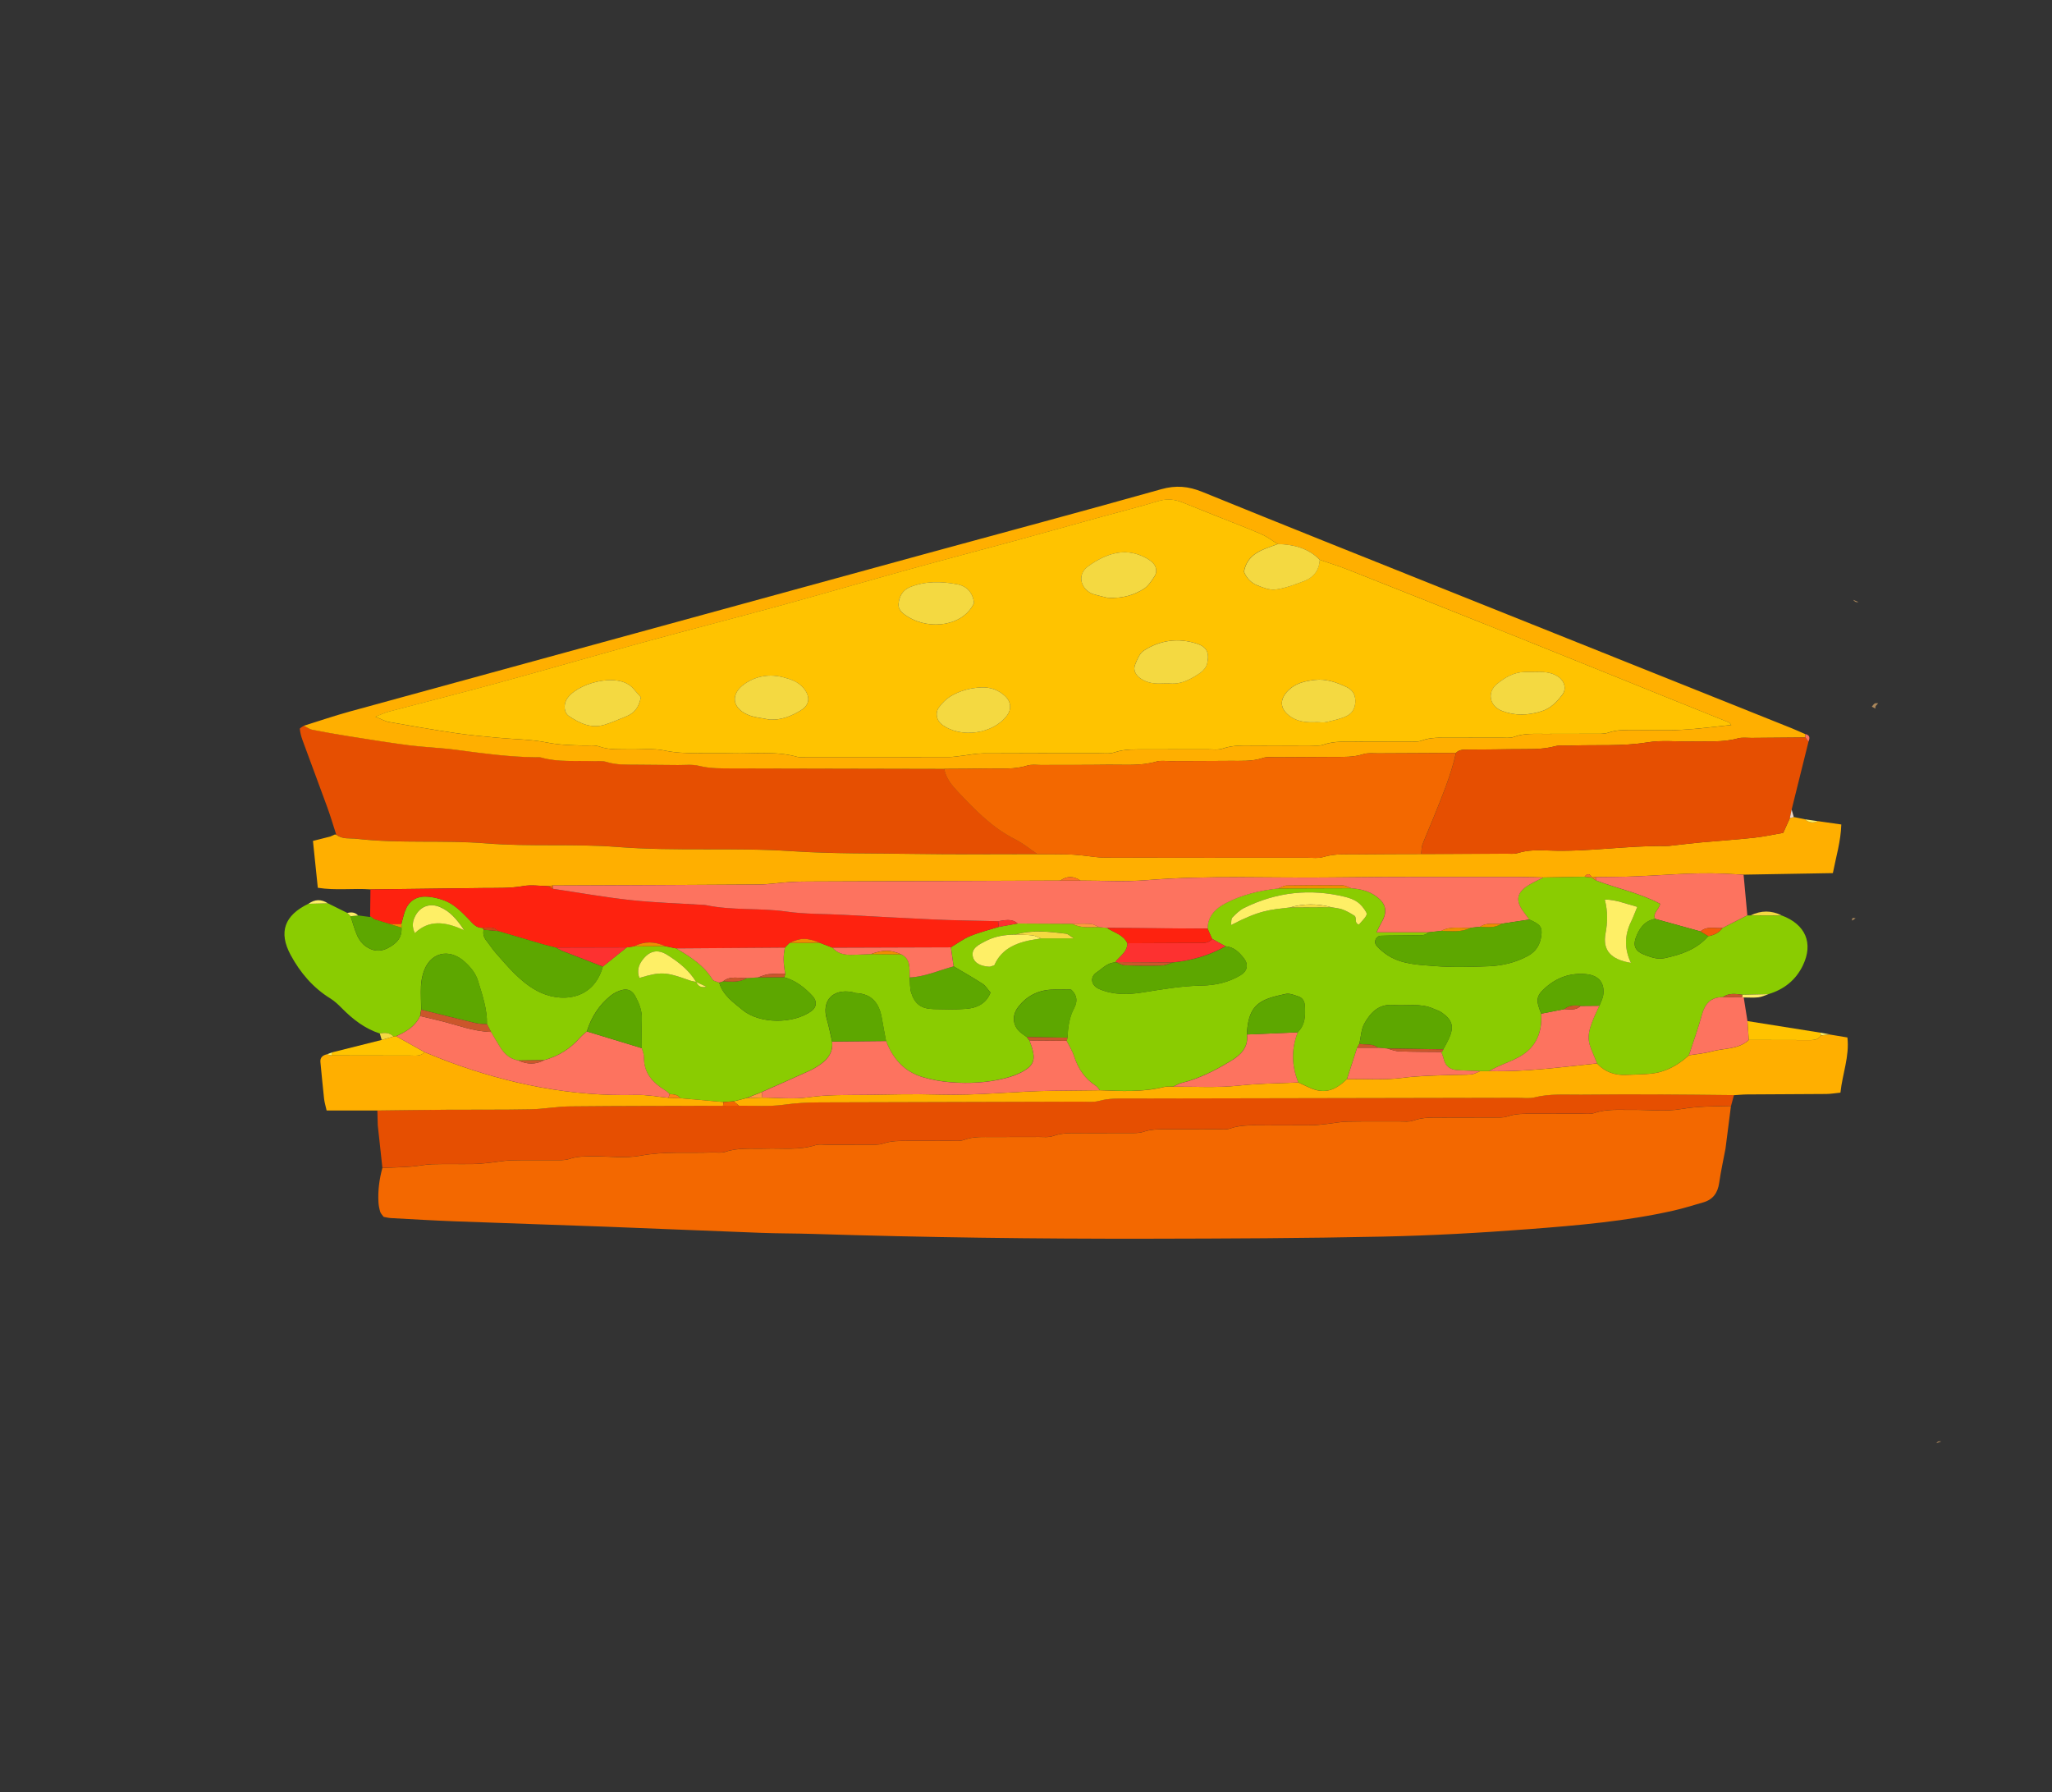 <?xml version="1.0" encoding="UTF-8"?><svg id="OBJECTS" xmlns="http://www.w3.org/2000/svg" width="641.99" height="560.67" viewBox="0 0 641.99 560.67"><rect x="0" y="0" width="641.99" height="560.67" fill="#333333" stroke="none"/><path d="m586.8,221.68c-.39-.21-.78-.41-1.18-.62.3-.34.54-.77.91-.99.27-.16.71-.06,1.07-.07-.36.52-1.11.85-.81,1.68Z" fill="#ab875b"/><path d="m581.43,188.33c-.72.18-1.24-.13-1.65-.69l1.65.69Z" fill="#ab875b"/><path d="m605.84,451.47c.34-.62.88-.69,1.5-.55-.5.18-1,.36-1.5.55Z" fill="#ab875b"/><path d="m590.04,219.03c.48-.23.96-.46,1.43-.68-.48.23-.96.46-1.43.68Z" fill="#ab875b"/><path d="m603.61,227.84c-.55-.24-1.1-.48-1.65-.72.55.24,1.1.48,1.65.72Z" fill="#ab875b"/><path d="m579.48,287.99c-.22-1.09.5-.8,1.06-.73-.36.24-.71.48-1.06.73Z" fill="#ab875b"/><path d="m583.69,286.2c.3-.14.6-.29.9-.43-.3.14-.6.29-.9.43Z" fill="#ab875b"/><path d="m601.34,226.91c-.35-.15-.69-.29-1.04-.44.35.15.69.29,1.04.44Z" fill="#ab875b"/><path d="m598.97,226.11c-.35-.13-.7-.27-1.05-.4.35.13.7.27,1.05.4Z" fill="#ab875b"/><path d="m594.18,224.6c-.34-.15-.68-.3-1.01-.45.34.15.68.3,1.01.45Z" fill="#ab875b"/><path d="m591.84,223.75c-.34-.15-.68-.31-1.03-.46.34.15.68.31,1.03.46Z" fill="#ab875b"/><path d="m588.43,219.7c.29-.14.58-.27.86-.41-.29.14-.58.27-.86.41Z" fill="#ab875b"/><path d="m603.45,452.29c.31-.14.61-.27.92-.41-.31.14-.61.27-.92.41Z" fill="#ab875b"/><path d="m583.1,189.02c-.33-.16-.66-.33-1-.49.33.16.66.33,1,.49Z" fill="#ab875b"/><path d="m557.43,286.38c7.47,2.79,9.98,8.68,6.61,15.65-2.22,4.6-5.92,7.5-10.77,8.96-2.72.06-5.44.13-8.16.19-2.09-.28-4.2-.62-6.09.75-3.84-.03-5.65,2.12-6.6,5.65-1.14,4.23-2.66,8.35-4.01,12.52-3.35,3.05-7.15,5.23-11.71,5.74-2.59.29-5.22.25-7.83.4-3.63.2-6.74-.89-9.23-3.59-2.75-7.06-4.38-7.42.47-17.49.09-.18.18-.36.27-.53.42-1.11,1.04-2.2,1.21-3.35.54-3.78-1.42-6.13-5.17-6.52-5.07-.53-9.45,1.03-13.16,4.43-2.68,2.45-2.79,3.74-1.07,7.92.34,5.8-1.54,10.54-6.79,13.47-2.23,1.25-4.68,2.11-7.01,3.18-.87.4-1.72.87-2.57,1.31-.91,0-1.82,0-2.74,0-2.38-.09-4.77-.13-7.14-.29-2.19-.14-3.74-1.17-4.26-3.45-.17-.77-.5-1.5-.76-2.24.33-.19.54-.47.63-.84.57-1.06,1.19-2.1,1.69-3.2,1.75-3.81,1.24-5.9-2.13-8.28-.8-.56-1.79-.85-2.7-1.25-4.05-1.8-8.34-.79-12.51-1.14-4.56-.38-7.14,2.41-9.04,5.8-1.02,1.83-1.07,4.21-1.56,6.34-.23.41-.47.82-.7,1.22-1.06,3.26-2.11,6.52-3.17,9.78-2.6,2.61-5.59,4.43-9.4,3.51-2.03-.49-3.91-1.6-5.86-2.44q-3.2-7.89-.17-15.67c2.4-2.36,2.43-5.35,2.23-8.4-.09-1.33-.72-2.36-1.94-2.78-1.3-.44-2.79-1.08-4.02-.83-7.83,1.65-11.6,3.07-12.14,12.08-.01.2,0,.4,0,.6.51,4.07-2,6.43-5.01,8.26-4.83,2.93-9.84,5.53-15.39,6.9-.94.23-1.8.77-2.7,1.17-.99.03-2.02-.11-2.95.12-6.62,1.62-13.33,1.26-20.04.99-.38-.45-.67-1.02-1.15-1.33-3.49-2.25-5.63-5.42-6.88-9.34-.54-1.68-1.54-3.2-2.33-4.8.15-.31.25-.63.28-.97.18-3.2.52-6.31,2.1-9.25.95-1.76,1.17-3.84-.96-5.77-1.92,0-4.11-.1-6.29.02-4.22.24-7.65,2.06-10.26,5.41-1.72,2.21-1.85,4.98-.11,7.15.73.9,1.83,1.51,2.76,2.24.29.36.57.71.86,1.07.27.75.57,1.49.8,2.24,1.07,3.51.59,5.4-2.38,7.19-1.85,1.11-3.99,1.89-6.1,2.42-5.49,1.38-11.12,1.66-16.74,1.25-2.98-.22-5.98-.77-8.85-1.59-5.84-1.67-9.46-5.79-11.6-11.34-.43-2.34-.89-4.68-1.29-7.03-.78-4.65-3.04-7.74-8.15-7.94-.39-.02-.76-.24-1.15-.31-6.07-1.14-9.63,2.73-7.92,8.51.68,2.28,1.1,4.63,1.64,6.95.37,3.16-1.16,5.39-3.59,7.1-1.14.8-2.35,1.53-3.62,2.11-4.91,2.24-9.86,4.4-14.79,6.59-1.59.62-3.18,1.25-4.77,1.87-1.34.34-2.68.68-4.02,1.03-1.07.07-2.15.15-3.22.22-4.48-.4-8.96-.79-13.45-1.19-.84-1.17-2.11-1.22-3.37-1.29-.45-.38-.85-.82-1.35-1.13-3.91-2.38-6.76-5.4-6.69-10.37.01-.95-.44-1.91-.67-2.87,0-2.99-.13-5.98.01-8.96.13-2.73-.82-5.04-2.07-7.36-.9-1.66-2.3-2.29-3.96-1.9-1.29.3-2.6.94-3.64,1.76-3.69,2.92-6.11,6.75-7.52,11.23-.72.65-1.51,1.25-2.15,1.97-3.05,3.47-6.78,5.82-11.24,7.02-2.68.03-5.35.06-8.03.09-2.49-.4-4.26-1.86-5.57-3.92-1.05-1.64-2-3.33-3-5-.42-.81-.84-1.62-1.26-2.43.09-4.72-1.45-9.11-2.8-13.53-.73-2.38-2.26-4.24-4.08-5.91-5.01-4.59-11.17-2.97-13.07,3.51-.39,1.33-.65,2.75-.7,4.13-.09,2.42.04,4.84.07,7.27-.11.66-.23,1.32-.34,1.98-1.53,3.26-4.38,4.94-7.5,6.31-.29,0-.57.02-.85.09-1.21-1.24-2.69-1.27-4.24-.92-4.7-1.53-8.46-4.45-11.88-7.91-1.1-1.12-2.27-2.23-3.59-3.05-5.45-3.36-9.43-8.07-12.43-13.6-3.86-7.14-1.95-12.42,5.56-16.03,2.02-.05,4.05-.1,6.08-.15,2.02,1,4.03,2,6.05,3,.35.34.7.69,1.05,1.04.7,2.08,1.24,4.23,2.15,6.22.55,1.21,1.49,2.42,2.58,3.19,2.05,1.45,4.31,1.89,6.79.64,2.72-1.38,4.62-3.15,4.41-6.46.05-.36.03-.73-.06-1.08.38-1.36.68-2.74,1.15-4.07,1.06-2.99,3.31-4.63,6.42-4.58,1.95.03,3.98.5,5.82,1.18,3.09,1.14,5.37,3.49,7.64,5.81,1.25,1.27,2.3,2.89,4.43,2.78.06.22.16.41.3.59-.27,1.26.01,2.37.82,3.38,1,1.25,1.86,2.62,2.92,3.83,3.85,4.38,7.59,8.94,12.79,11.82,7.05,3.9,17.77,3.42,20.76-7.49,2.49-2,4.97-3.99,7.46-5.99.76-.11,1.52-.23,2.28-.34,3.26-.02,6.52-.03,9.79-.05,1.15.23,2.31.46,3.46.69,4.31,2.62,8.6,5.23,11.33,9.72.33.55,1.38.67,2.1.98,1.12,3.96,4.43,6.19,7.29,8.56,5.39,4.46,15.96,4.41,21.58.34,1.62-1.18,1.83-3.07.33-4.69-2.47-2.68-5.3-4.88-8.89-5.89.18-.36.29-.73.35-1.13q-.92-4.53-.11-8.13c.47-.48.94-.96,1.41-1.44,3.19-.02,6.39-.03,9.58-.05,1.3.51,2.61,1.01,3.91,1.51,1.57,1.83,3.7,2.27,5.96,2.24,2-.02,4-.15,6.01-.24,3.19.03,6.39.06,9.58.09,3.1,1.6,2.43,4.56,2.61,7.22.13,1.58-.02,3.25.44,4.72,1.15,3.67,3.2,5.1,7.09,5.18,3.4.07,6.82.2,10.2-.09,3.26-.28,6.13-1.53,7.54-5.07-.88-1.01-1.5-2.12-2.45-2.74-2.96-1.92-6.05-3.66-9.09-5.47l-.85-5.97c2.01-1.19,3.91-2.64,6.05-3.52,2.89-1.19,5.97-1.94,8.96-2.87,1.95-.35,3.91-.7,5.86-1.05,5.71.03,11.42.05,17.13.08,2.66,1.5,5.57,1,8.42,1.04.8.09,1.61.17,2.41.26,2.2,1.5,5.1,2.06,6.37,4.79.03,2.84-2.46,4.08-3.85,6.02-2.43.07-3.96,1.91-5.77,3.11-2.21,1.47-1.73,4.11.79,5.19,4.44,1.92,9.11,1.8,13.69,1.06,6.15-.99,12.25-2.03,18.52-2.14,4.22-.07,8.39-1.02,12.1-3.27,2.02-1.23,2.49-3.26,1.07-5.12-1.48-1.95-3.18-3.69-5.86-3.9-1.4-.77-2.79-1.54-4.19-2.32-.47-1.07-.94-2.14-1.41-3.21.05-3.86,2.33-6.18,5.49-7.86,5.17-2.75,10.75-4.05,16.52-4.68l22.92-.07c2.84.22,5.56.83,7.9,2.57,3.12,2.32,3.53,4.82,1.49,8.29-.44.75-.78,1.55-1.47,2.92,5.88,0,11.08,0,16.28,0-1.33,1.31-3.02.89-4.6.93-3.43.08-6.87.03-10.3.15-1.57.06-2.41,1.95-1.34,3.14,1.05,1.18,2.3,2.24,3.64,3.08,4.45,2.77,9.61,2.87,14.57,3.26,5.63.44,11.32.27,16.97.05,4.23-.17,8.33-1.16,12.15-3.22,2.58-1.39,3.81-3.53,4.19-6.25.39-2.77-.31-3.65-3.75-5.13-.7-.94-1.43-1.86-2.1-2.83-2.14-3.09-1.81-5.44,1.28-7.55,1.6-1.1,3.44-1.86,5.17-2.77,4.31-.08,8.63-.16,12.94-.24.76.08,1.51.17,2.27.25,0,0-.06-.03-.06-.03.45.31.89.62,1.34.92,6.65,2.57,13.77,3.93,20.09,7.34-.37,1.94-2.42,2.84-1.56,4.71-2.9.47-4.52,2.38-5.66,4.9-1.53,3.42-.79,5.21,2.71,6.48,1.91.7,3.82,1.35,5.88.91,5.16-1.1,10.06-2.72,13.68-6.89,1.79-.31,3.35-1.04,4.45-2.55,2.59-1.32,5.18-2.64,7.77-3.96.36.04.72.04,1.08.01,3.23.01,6.46.02,9.69.04Zm-339.65,20.79c.54.98,1.09,1.95,3.25,1.52-1.52-.7-2.39-1.11-3.25-1.51-2.19-3.69-5.5-6.25-9.03-8.47-3.07-1.93-5.62-1.25-7.8,1.66-1.27,1.7-1.69,3.53-.91,5.57,6.6-2.02,8.32-1.93,15.45.68.73.27,1.53.37,2.3.55Zm99.87-14.8c-3.26.01-6.44.51-9.33,2.04-1.91,1.01-4.46,2.11-3.99,4.68.43,2.38,2.82,3.17,5.17,3.31.37.02.75-.2,1.58-.45,2.41-5.57,7.62-7.37,13.41-8.19.4-.06.79-.14,1.19-.22h10.31c-1.26-.77-1.83-1.39-2.47-1.47-5.3-.64-10.61-1.29-15.87.29Zm85.97-8.51c4.3-.02,8.61-.03,12.91-.05,1.18.23,2.42.31,3.54.72,1.28.48,2.49,1.18,3.65,1.91.94.6-.19,2.45,1.46,2.76,2.3-2.53,2.72-3.03,2.2-3.92-.68-1.16-1.58-2.31-2.66-3.08-1.11-.79-2.51-1.3-3.86-1.63-10.96-2.69-21.53-1.53-31.63,3.47-1.39.69-2.59,1.87-3.68,3.01-.41.42-.28,1.36-.44,2.36,9.06-4.73,12.07-4.78,18.51-5.54Zm106.63,17.34q-3.1-6.5.03-12.85c.69-1.41,1.22-2.89,1.96-4.67-1.85-.54-3.35-.97-4.85-1.41-1.68-.49-3.37-.89-5.31-.85.98,3.76.89,7.06.24,10.49-.99,5.3,1.56,8.23,7.92,9.29Zm-380.44-9.31c4.43-4.21,9.38-3.7,15.45-.89-2.48-3.69-4.57-5.97-7.61-7.27-3.08-1.32-6.1-.25-7.67,2.7-.88,1.66-1.21,3.37-.17,5.45Z" fill="#8acc01"/><path d="m541.55,345.97c-.57,4.45-1.14,8.9-1.71,13.36-.67,3.56-1.46,7.1-1.97,10.68-.45,3.14-1.92,5.25-5.01,6.13-3.1.88-6.18,1.87-9.33,2.58-14.81,3.34-29.92,4.61-45,5.77-15.3,1.18-30.64,2.03-45.98,2.35-24.44.52-48.9.62-73.35.66-34.96.06-69.91-.4-104.85-1.5-5.45-.17-10.91-.13-16.36-.34-16.15-.6-32.29-1.31-48.44-1.92-15.75-.59-31.5-1.08-47.24-1.68-6.66-.25-13.31-.65-19.97-1.01-.79-.04-1.57-.25-2.31-.38-.42-.6-.91-1.04-1.07-1.58-.29-.95-.49-1.95-.55-2.94-.22-3.66.26-7.25,1.22-10.78,3.02-.13,6.04-.2,9.05-.42,2.19-.16,4.37-.68,6.56-.74,4.24-.12,8.49,0,12.73-.06,1.61-.02,3.21-.19,4.81-.35,2.39-.25,4.77-.72,7.16-.8,4.44-.13,8.89-.02,13.34-.06,1.61-.02,3.33.14,4.8-.37,2.58-.89,5.17-.8,7.78-.82,4.85-.03,9.83.67,14.52-.21,7.45-1.4,14.88-.73,22.31-1.01,1.41-.05,2.94.24,4.22-.19,4.15-1.39,8.39-.89,12.61-1.02,5.22-.17,10.49.58,15.63-1.09,1.1-.36,2.41-.11,3.62-.12,4.24-.01,8.49.02,12.73-.02,1.61-.02,3.33.16,4.8-.35,2.58-.89,5.16-.83,7.78-.84,4.45-.02,8.89,0,13.34-.02,1.41-.01,2.95.19,4.2-.29,2.96-1.13,5.97-.87,8.98-.89,4.85-.04,9.7,0,14.55-.03,1.41,0,2.94.21,4.21-.26,3.15-1.17,6.37-.9,9.58-.92,4.65-.04,9.3.01,13.94-.03,1.61-.02,3.33.13,4.8-.38,2.58-.89,5.17-.79,7.78-.81,5.05-.02,10.1,0,15.15-.02,1.41,0,2.94.24,4.21-.21,3.75-1.32,7.58-.93,11.4-.98,4.65-.05,9.3.02,13.94-.04,1.6-.02,3.21-.22,4.81-.39,2.19-.24,4.37-.71,6.56-.75,5.45-.11,10.91-.03,16.37-.06,1.41,0,2.94.21,4.21-.25,3.15-1.16,6.37-.92,9.58-.94,5.05-.03,10.1,0,15.15-.03,1.61-.01,3.33.15,4.8-.35,2.58-.89,5.16-.82,7.78-.83,5.05-.02,10.1,0,15.15-.02,1.41,0,2.94.24,4.21-.2,3.95-1.37,7.99-.93,12-.99,5.05-.07,10.22.6,15.12-.25,5.24-.91,10.42-.86,15.64-.98Z" fill="#f36800"/><path d="m105.2,261.12c-.93-2.87-1.78-5.77-2.81-8.6-2.55-7.02-5.2-14-7.76-21.02-.41-1.12-.71-2.3-.83-3.47-.03-.3.83-.68,1.29-1.03.87.43,1.69,1.08,2.61,1.26,3.73.75,7.49,1.4,11.25,2,6.34,1,12.67,2.04,19.03,2.86,4.97.64,10.01.79,14.98,1.45,8.16,1.09,16.31,2.2,24.56,2.3.6,0,1.24-.08,1.81.08,5.33,1.52,10.8.93,16.22,1.13,1.41.05,2.91-.15,4.21.25,3.16.99,6.38.81,9.59.86,4.23.06,8.47.06,12.7.11,2.22.03,4.53-.27,6.63.25,3.6.9,7.19.8,10.81.81,21.98.06,43.95.1,65.93.14.51,2.9,2.37,5.12,4.24,7.11,5.37,5.69,10.8,11.33,17.97,14.94,2.47,1.24,4.65,3.07,6.96,4.63-12.73-.01-25.47.13-38.19-.07-12.9-.21-25.79,0-38.71-.86-18.1-1.21-36.3.1-54.46-1.31-13.66-1.06-27.4-.02-41.13-1.13-13.44-1.09-27.02.13-40.5-1.43-2.18-.25-4.48.23-6.4-1.28Z" fill="#e64f01"/><path d="m105.2,261.12c1.92,1.51,4.22,1.03,6.4,1.28,13.47,1.56,27.06.34,40.5,1.43,13.73,1.11,27.47.06,41.13,1.13,18.16,1.41,36.36.1,54.46,1.31,12.92.86,25.81.65,38.71.86,12.73.21,25.46.06,38.19.07,3.02.01,6.05-.01,9.07.05,1.6.03,3.21.19,4.81.33,2.39.22,4.78.7,7.16.7,21.16.06,42.33.04,63.49.03,1.61,0,3.33.26,4.81-.2,3.77-1.16,7.58-.84,11.39-.88,6.45-.07,12.9-.07,19.35-.09,8.87-.02,17.73-.04,26.6-.08,1.21,0,2.49.13,3.6-.21,3.16-.99,6.38-.94,9.59-.8,12.3.51,24.49-1.57,36.76-1.4.8.01,1.61-.11,2.41-.2,2.79-.3,5.57-.65,8.36-.91,5.6-.51,11.2-.88,16.79-1.48,3.15-.34,6.27-1.04,9.12-1.53.79-1.75,1.44-3.19,2.09-4.63.41-.1.81-.21,1.22-.31,1.16.23,2.33.47,3.49.7,1.22,1.05,2.56,1.27,4.03.58,2.36.34,4.72.68,7.34,1.05-.16,5.28-1.63,10.03-2.64,15.21-9.5.16-18.71.32-27.92.48-2-.1-4-.2-6-.3-10.23-.49-20.42.66-30.63.94-3.21.09-6.42.09-9.63.13-.43.03-.85.06-1.28.09,0,0,.06.03.06.03-.63-1.22-1.37-1.4-2.27-.25-4.31.08-8.63.16-12.95.24-2.63-.05-5.26-.16-7.88-.16-19.4.02-38.81-.09-58.2.15-19.37.25-38.76-.73-58.12.86-6.83.56-13.74.11-20.61.12-2.09-1.46-4.18-1.47-6.26,0-26.28.1-52.56.19-78.85.3-2.02,0-4.04.04-6.06.18-3.21.21-6.41.73-9.62.75-21.43.16-42.86.22-64.29.31-.45.07-.9.13-1.34.2-2.62-.04-5.32-.48-7.85-.03-4.23.75-8.45.57-12.68.62-11.71.14-23.43.29-35.14.43-5.36-.4-10.77.4-16.48-.5-.51-4.93-1-9.64-1.52-14.66,2.02-.51,3.74-.95,5.45-1.38.47-.21.93-.41,1.39-.62,0,0,.44.04.44.04Z" fill="#ffaf00"/><path d="m119.64,365.36c-.48-4.45-.97-8.9-1.45-13.36-.04-1.54-.08-3.07-.13-4.61,7.25-.08,14.51-.2,21.76-.24,8.67-.06,17.34.04,26.01-.13,4.2-.08,8.4-.88,12.6-.92,15.93-.15,31.85-.13,47.78-.18,1.68-.01,3.35-.03,5.03-.04,4.65-.05,9.35.34,13.92-.3,3.83-.54,7.61-.73,11.44-.74,27.28-.09,54.55-.15,81.83-.23,1.82,0,3.73.24,5.43-.23,3.2-.89,6.4-.74,9.62-.75,40.41-.08,80.82-.15,121.23-.23,1.82,0,3.72.3,5.44-.13,4.79-1.21,9.63-.8,14.46-.85,7.88-.07,15.76-.09,23.64-.07,8.08.03,16.16.14,24.24.21-.3,1.13-.61,2.26-.91,3.39-5.22.13-10.4.08-15.64.98-4.91.85-10.07.18-15.12.25-4.02.05-8.05-.39-12,.99-1.27.44-2.8.19-4.21.2-5.05.02-10.1,0-15.15.02-2.62,0-5.2-.06-7.78.83-1.47.51-3.19.34-4.8.35-5.05.04-10.1,0-15.15.03-3.22.02-6.43-.22-9.58.94-1.26.46-2.8.24-4.21.25-5.46.03-10.91-.06-16.37.06-2.19.05-4.37.52-6.56.75-1.6.17-3.2.37-4.81.39-4.65.06-9.3-.01-13.94.04-3.82.04-7.65-.35-11.4.98-1.27.45-2.8.21-4.21.21-5.05.02-10.1,0-15.15.02-2.61.01-5.2-.08-7.78.81-1.47.51-3.19.36-4.8.38-4.65.04-9.3,0-13.94.03-3.21.03-6.43-.25-9.58.92-1.26.47-2.8.25-4.21.26-4.85.03-9.7-.01-14.55.03-3.01.03-6.03-.23-8.98.89-1.26.48-2.79.28-4.2.29-4.45.03-8.89,0-13.34.02-2.62.01-5.2-.05-7.78.84-1.47.51-3.19.33-4.8.35-4.24.04-8.49.01-12.73.02-1.21,0-2.52-.24-3.62.12-5.14,1.66-10.41.92-15.63,1.09-4.22.14-8.46-.37-12.61,1.02-1.28.43-2.81.13-4.22.19-7.43.29-14.85-.39-22.31,1.01-4.69.88-9.67.18-14.52.21-2.62.02-5.2-.07-7.78.82-1.47.51-3.19.35-4.8.37-4.45.04-8.89-.07-13.34.06-2.39.07-4.77.55-7.16.8-1.6.17-3.21.33-4.81.35-4.24.05-8.49-.06-12.73.06-2.19.06-4.37.58-6.56.74-3.01.22-6.03.29-9.05.42Z" fill="#e64f01"/><path d="m295.41,240.53c-21.98-.04-43.95-.08-65.93-.14-3.61-.01-7.21.09-10.81-.81-2.1-.52-4.41-.23-6.63-.25-4.23-.05-8.47-.05-12.7-.11-3.21-.04-6.43.13-9.59-.86-1.3-.41-2.8-.2-4.21-.25-5.42-.21-10.89.39-16.22-1.13-.56-.16-1.2-.07-1.81-.08-8.25-.1-16.4-1.21-24.56-2.3-4.97-.67-10-.82-14.98-1.45-6.36-.82-12.69-1.86-19.03-2.86-3.76-.6-7.51-1.25-11.25-2-.92-.18-1.74-.83-2.61-1.26,4.78-1.49,9.53-3.12,14.36-4.45,60.3-16.54,120.6-33.05,180.91-49.55,24.32-6.65,48.68-13.15,72.95-19.99,4.59-1.29,8.48-.94,12.82.82,25.41,10.35,50.9,20.5,76.37,30.7,35.96,14.4,71.92,28.78,107.88,43.18,1.5.6,2.96,1.28,4.44,1.92.02.35.04.69.05,1.04-5.64.05-11.28.09-16.92.14-1.41.01-2.9-.21-4.21.15-4.75,1.31-9.6.86-14.41.97-4.63.11-9.36-.47-13.88.27-8.03,1.32-16.06.69-24.08,1.02-1.61.07-3.3-.22-4.81.19-4.36,1.19-8.79.85-13.21.93-4.63.09-9.27.08-13.9.12-1.4.01-2.85-.1-3.95,1.06-8.08.04-16.16.06-24.24.12-1.61.01-3.34-.21-4.81.27-2.98.96-5.98.84-9,.86-6.06.05-12.12.04-18.18.09-1.41,0-2.93-.2-4.21.24-3.36,1.13-6.79.86-10.2.89-6.26.06-12.53.05-18.79.08-1.41,0-2.92-.25-4.22.13-4.96,1.45-10.02.94-15.04,1-7.07.1-14.14.05-21.21.08-1.41,0-2.92-.22-4.22.19-3.96,1.26-8,.86-12.02.92-4.65.07-9.29.08-13.94.11Zm104.37-70.33c-1.7-1.04-3.31-2.29-5.12-3.08-4.06-1.78-8.21-3.33-12.32-4.98-4.11-1.65-8.23-3.29-12.34-4.94-2.48-1-4.9-1.25-7.59-.43-5.96,1.83-12.01,3.32-18.02,4.98-8.72,2.41-17.43,4.87-26.17,7.25-11.25,3.07-22.54,6.02-33.78,9.13-13.38,3.7-26.7,7.6-40.08,11.27-14.35,3.93-28.77,7.63-43.12,11.56-15.13,4.15-30.2,8.52-45.33,12.66-11.44,3.13-22.95,6.02-34.42,9.05-1.14.3-2.22.85-4.02,1.55,1.81.72,2.99,1.43,4.24,1.65,6.91,1.23,13.82,2.43,20.76,3.46,4.37.65,8.77,1.03,13.17,1.46,5.2.5,10.49.48,15.58,1.51,3.83.77,7.59.84,11.41.93,1.61.04,3.36-.23,4.81.29,3.17,1.13,6.38.85,9.59.92,3.64.08,7.38-.4,10.87.35,3.43.73,6.79.82,10.2.86,3.64.04,7.28-.08,10.92.03,6.83.21,13.73-.8,20.48,1.11.75.21,1.61.07,2.42.07,14.96,0,29.92.01,44.88-.02,1.4,0,2.8-.25,4.2-.41,2.19-.25,4.38-.72,6.57-.73,11.93-.08,23.86-.04,35.79-.06,1.82,0,3.77.27,5.42-.29,3.18-1.08,6.38-.88,9.59-.9,6.47-.04,12.94,0,19.41-.03,1.61,0,3.36.26,4.82-.25,3.37-1.18,6.78-.91,10.2-.93,5.66-.04,11.32,0,16.98-.03,1.41,0,2.94.23,4.21-.22,3.55-1.25,7.18-.94,10.8-.97,5.26-.04,10.51,0,15.77-.03,1.41,0,2.95.19,4.21-.29,2.96-1.13,5.97-.87,8.99-.9,5.26-.04,10.51,0,15.77-.03,1.41,0,2.95.21,4.21-.26,3.15-1.17,6.37-.9,9.59-.92,5.05-.04,10.11,0,15.16-.03,1.61-.01,3.33.13,4.8-.38,2.58-.89,5.17-.78,7.79-.8,5.05-.03,10.12.19,15.16-.07,5.14-.27,10.26-.98,15.41-1.5-.27-.31-.45-.7-.74-.82-6.72-2.72-13.46-5.41-20.18-8.12-15.13-6.1-30.25-12.25-45.39-18.32-17.76-7.12-35.54-14.19-53.33-21.23-2.98-1.18-6.05-2.12-9.07-3.18-3.61-3.67-8.18-4.8-13.13-4.93Z" fill="#ffaf00"/><path d="m455.51,235.54c1.1-1.16,2.54-1.04,3.95-1.06,4.63-.04,9.27-.03,13.9-.12,4.41-.08,8.84.26,13.21-.93,1.51-.41,3.21-.12,4.81-.19,8.02-.33,16.06.3,24.08-1.02,4.52-.74,9.25-.17,13.88-.27,4.81-.11,9.65.34,14.41-.97,1.32-.36,2.8-.14,4.21-.15,5.64-.05,11.28-.09,16.92-.14.31.44.62.88.93,1.32-1.76,7.07-3.52,14.15-5.27,21.22-.18.89-.37,1.79-.55,2.68-.65,1.44-1.3,2.88-2.09,4.63-2.85.49-5.96,1.19-9.12,1.53-5.58.61-11.19.97-16.79,1.48-2.79.25-5.57.61-8.36.91-.8.09-1.61.21-2.41.2-12.28-.18-24.47,1.91-36.76,1.4-3.2-.13-6.43-.18-9.59.8-1.12.35-2.4.21-3.6.21-8.87.04-17.73.05-26.6.08.11-.99.03-2.05.38-2.95,1.06-2.8,2.31-5.53,3.42-8.32,2.66-6.67,5.48-13.29,7.06-20.34Z" fill="#e64f01"/><path d="m542.46,342.58c-8.08-.07-16.16-.19-24.24-.21-7.88-.03-15.76,0-23.64.07-4.83.04-9.67-.36-14.46.85-1.71.43-3.62.13-5.44.13-40.41.08-80.82.14-121.23.23-3.22,0-6.43-.14-9.62.75-1.7.47-3.61.23-5.43.23-27.28.08-54.55.15-81.83.23-3.82.01-7.61.2-11.44.74-4.56.64-9.27.24-13.92.3-.56-.45-1.12-.91-1.68-1.36,1.34-.34,2.68-.68,4.02-1.02,1.64-.05,3.29-.11,4.93-.16,4.83.01,9.75.59,14.48-.1,6.04-.87,12.04-.67,18.06-.76,7.65-.12,15.31-.31,22.96-.09,11.89.35,23.7-1.06,35.55-1.19,4.83-.05,9.67-.11,14.5-.16,6.71.28,13.42.64,20.04-.99.94-.23,1.97-.09,2.95-.12,6.84-.06,13.73.4,20.5-.34,5.62-.61,11.21-.7,16.82-.91.6-.02,1.21-.05,1.81-.08,1.95.83,3.83,1.95,5.86,2.44,3.81.91,6.8-.91,9.4-3.51,5.8-.07,11.67.39,17.39-.36,5.39-.7,10.75-.73,16.13-.93,1.8-.07,3.61.03,5.4-.16.94-.1,1.83-.66,2.74-1.02.91,0,1.82,0,2.74,0,11.35.3,22.57-1.24,33.82-2.41,2.49,2.7,5.6,3.79,9.23,3.59,2.61-.14,5.24-.11,7.83-.4,4.56-.51,8.37-2.68,11.71-5.73,2.34-.38,4.73-.55,7-1.18,3.93-1.1,8.39-.55,11.72-3.61,6.12.01,12.24.03,18.36.04,1.57,0,3.21.16,4.23-1.46.88-.1,1.76-.21,2.63-.31,1.77.3,3.53.59,5.64.94.68,5.95-1.57,11.39-2.18,17.26-1.71.17-3.06.41-4.42.42-8.24.07-16.49.08-24.74.14-1.4.01-2.8.16-4.21.24Z" fill="#ffaf00"/><path d="m115.91,278.24c11.71-.14,23.43-.29,35.14-.43,4.23-.05,8.44.13,12.68-.62,2.54-.45,5.23-.01,7.85.03.46.27.91.55,1.37.82,8.13,1.21,16.23,2.65,24.39,3.54,7.38.81,14.83,1.01,22.25,1.47.4.03.81,0,1.2.09,8.31,1.75,16.82.82,25.21,2.02,5.93.84,12.02.69,18.03,1.03,9.23.52,18.47.98,27.71,1.43,6.84.33,13.69.39,20.53.56.08.59.15,1.18.23,1.77-3,.94-6.07,1.69-8.97,2.87-2.14.88-4.04,2.33-6.05,3.52-12.34.04-24.69.08-37.03.13-1.3-.51-2.61-1.01-3.91-1.51-4.09-1.67-6.1-1.66-9.58.05-.47.48-.94.96-1.41,1.44-11.33.08-22.65.16-33.98.24-1.15-.23-2.31-.46-3.46-.69-3.27-1.53-6.53-1.6-9.79.05-.76.11-1.52.23-2.28.34-7.36.02-14.72.04-22.08.06-1.32-.33-2.66-.63-3.97-1.01-4.71-1.37-9.41-2.77-14.12-4.16-1.38-1.51-3.17-1.1-4.88-1.03-2.13.11-3.18-1.51-4.43-2.78-2.27-2.31-4.56-4.66-7.64-5.81-1.84-.68-3.87-1.15-5.82-1.18-3.11-.05-5.35,1.58-6.42,4.58-.47,1.32-.77,2.71-1.15,4.07-1.17,0-2.34-.01-3.51-.02-1.66-.51-3.32-1.02-4.99-1.54-.37-.3-.74-.6-1.1-.91l-.14.25c.04-2.88.07-5.77.11-8.65Z" fill="#fe220f"/><path d="m226.2,345.93c-15.93.04-31.85.02-47.78.18-4.2.04-8.39.84-12.6.92-8.67.17-17.34.07-26.01.13-7.26.05-14.51.16-21.76.24-5.22,0-10.44,0-15.86,0-.32-1.42-.67-2.55-.8-3.7-.42-3.8-.76-7.61-1.14-11.42-.15-1.52.74-2.15,2.03-2.47.46.12.93.24,1.39.36,8.22.02,16.45.04,24.67.04,1.57,0,3.25.32,4.51-1.07,2.61,1.04,5.19,2.14,7.82,3.11,18.81,6.94,38.16,10.8,58.31,10.27,3.38-.09,6.77.58,10.16.89,1.25.05,2.49.09,3.74.14,4.48.4,8.96.79,13.45,1.19-.02.4-.06.79-.13,1.18Z" fill="#ffaf00"/><path d="m499.24,274.39c3.21-.04,6.42-.05,9.63-.13,10.21-.27,20.39-1.43,30.63-.94,2,.1,4,.2,6,.3.39,4.24.78,8.48,1.17,12.71-2.59,1.32-5.18,2.64-7.77,3.96-2.31.25-4.81-.73-6.87,1.09-4.73-1.31-9.46-2.62-14.19-3.93-.86-1.86,1.19-2.77,1.56-4.71-6.31-3.4-13.43-4.77-20.09-7.34-.01-.34-.03-.68-.06-1.02Z" fill="#fd735f"/><path d="m547.13,325.31c-3.33,3.06-7.79,2.51-11.72,3.61-2.27.63-4.66.8-7,1.18,1.35-4.17,2.87-8.29,4.01-12.52.95-3.53,2.76-5.68,6.6-5.65,1.99-.01,3.97-.02,5.96-.03,0,0,.56.12.56.12.39,2.46.78,4.93,1.17,7.39.14,1.96.28,3.93.41,5.89Z" fill="#fd735f"/><path d="m117.06,287.55c1.66.51,3.32,1.02,4.99,1.53,1.19.37,2.38.74,3.57,1.1.21,3.3-1.69,5.08-4.41,6.46-2.48,1.25-4.74.81-6.79-.64-1.08-.76-2.02-1.97-2.58-3.19-.91-1.98-1.45-4.14-2.15-6.22.78-.08,1.55-.15,2.33-.23,1.26.17,2.53.34,3.79.51,0,0,.14-.24.14-.24.37.3.74.6,1.1.91Z" fill="#5da700"/><path d="m132.86,329.14c-1.26,1.39-2.93,1.07-4.51,1.07-8.22,0-16.45-.02-24.67-.04.06-.32.13-.64.18-.95,5.19-1.3,10.37-2.6,15.56-3.9,1.23-.36,2.45-.71,3.68-1.07.28-.07.56-.1.85-.09,2.97,1.66,5.94,3.33,8.91,4.99Z" fill="#ffc300"/><path d="m547.13,325.31c-.14-1.96-.28-3.93-.41-5.89,7.61,1.21,15.22,2.42,22.83,3.63.08.28.14.56.18.85-1.02,1.61-2.66,1.46-4.23,1.46-6.12,0-12.24-.02-18.36-.04Z" fill="#ffc300"/><path d="m557.43,286.38c-3.23-.01-6.46-.02-9.69-.04,3.24-1.56,6.47-1.6,9.69.04Z" fill="#f4d941"/><path d="m545.11,311.19c2.72-.06,5.45-.13,8.16-.19-1.05.35-2.08.87-3.15.99-1.51.17-3.05.04-4.57.04,0,0-.56-.12-.56-.12.11-.23.15-.47.13-.72Z" fill="#feef66"/><path d="m123.1,324.24c-1.23.36-2.45.71-3.68,1.07-.19-.67-.39-1.33-.58-1.99,1.57-.35,3.04-.32,4.25.92Z" fill="#f4d941"/><path d="m102.59,282.58c-2.03.05-4.05.1-6.08.15,1.99-1.46,4.02-1.49,6.08-.15Z" fill="#feef66"/><path d="m568.72,256.88c-1.47.69-2.81.47-4.03-.58,1.34.19,2.68.39,4.03.58Z" fill="#feef66"/><path d="m112.02,286.39c-.77.08-1.55.15-2.33.23-.35-.35-.7-.69-1.05-1.04,1.25-.25,2.45-.26,3.38.81Z" fill="#feef66"/><path d="m565.8,232c-.31-.44-.62-.88-.93-1.32,0-.35-.03-.7-.05-1.04,1.44.33,1.49,1.23.97,2.36Z" fill="#fd735f"/><path d="m569.72,323.89c-.04-.29-.1-.57-.18-.85.94.18,1.87.36,2.81.53-.88.1-1.75.21-2.63.31Z" fill="#feef66"/><path d="m559.98,255.91c.18-.89.37-1.79.55-2.68.22.79.45,1.58.67,2.37-.41.1-.81.2-1.22.31Z" fill="#efd8c6"/><path d="m103.87,329.22c-.06.32-.12.64-.18.95-.46-.12-.93-.24-1.39-.36.52-.2,1.05-.4,1.57-.6Z" fill="#feef66"/><path d="m104.76,261.08c-.46.21-.93.42-1.39.62.46-.21.93-.41,1.39-.62Z" fill="#feef66"/><path d="m312.28,288.18c-6.84-.18-13.7-.23-20.53-.56-9.24-.45-18.48-.91-27.71-1.43-6.01-.34-12.1-.18-18.03-1.03-8.38-1.19-16.9-.26-25.21-2.02-.39-.08-.8-.07-1.2-.09-7.42-.47-14.87-.67-22.25-1.47-8.16-.89-16.26-2.34-24.39-3.54-.04-.34-.05-.68-.03-1.02,21.43-.09,42.86-.16,64.29-.31,3.21-.02,6.41-.54,9.62-.75,2.01-.13,4.04-.17,6.06-.18,26.28-.11,52.56-.2,78.85-.3,2.09,0,4.18,0,6.26,0,6.87,0,13.78.45,20.61-.12,19.37-1.6,38.75-.62,58.12-.86,19.4-.25,38.8-.13,58.2-.15,2.63,0,5.25.1,7.88.16-1.73.91-3.56,1.67-5.17,2.77-3.09,2.12-3.42,4.46-1.28,7.55.67.97,1.4,1.89,2.1,2.83-2.9.44-5.8.88-8.71,1.32-2.25.22-4.64-.52-6.72.96-.97.1-1.95.2-2.92.3-3.08.2-6.26-.63-9.19.97-1.33.15-2.66.3-3.98.45h-16.28c.69-1.37,1.03-2.17,1.47-2.92,2.05-3.47,1.63-5.96-1.49-8.29-2.33-1.74-5.06-2.35-7.89-2.57-.92-.32-1.83-.9-2.76-.91-5.81-.07-11.62-.06-17.42.04-.92.02-1.83.62-2.74.95-5.77.63-11.35,1.93-16.52,4.68-3.16,1.68-5.44,4-5.49,7.86-10.5-.07-20.99-.14-31.49-.21-.8-.09-1.61-.17-2.41-.26-.87-.35-1.72-.92-2.61-.99-1.92-.15-3.87-.05-5.81-.05-5.71-.03-11.42-.05-17.13-.08-1.86-1.67-4-1.02-6.09-.72Z" fill="#fd735f"/><path d="m132.86,329.14c-2.97-1.66-5.94-3.33-8.91-4.99,3.12-1.36,5.97-3.05,7.5-6.31,2.14.51,4.28,1,6.41,1.53,5.23,1.29,10.29,3.32,15.77,3.45,1,1.67,1.95,3.37,3,5,1.31,2.05,3.08,3.52,5.57,3.92,2.69,1.26,5.37,1.34,8.03-.09,4.46-1.2,8.19-3.55,11.24-7.02.64-.73,1.43-1.32,2.15-1.97,5.73,1.74,11.45,3.49,17.18,5.23.24.96.69,1.92.67,2.87-.07,4.97,2.77,7.99,6.69,10.37.5.3.9.75,1.35,1.12-.16.37-.28.76-.36,1.15-3.39-.32-6.78-.98-10.16-.89-20.15.53-39.49-3.34-58.31-10.27-2.63-.97-5.22-2.07-7.82-3.11Z" fill="#fd735f"/><path d="m344.06,341.05c-4.83.05-9.67.11-14.5.16-11.86.13-23.67,1.54-35.55,1.19-7.64-.23-15.31-.03-22.96.09-6.02.09-12.02-.11-18.06.76-4.73.68-9.65.11-14.48.1-.05-.57-.1-1.14-.16-1.72,4.93-2.19,9.88-4.35,14.79-6.59,1.27-.58,2.48-1.31,3.62-2.11,2.43-1.72,3.96-3.95,3.59-7.1,5.62-.06,11.24-.11,16.86-.17,2.14,5.55,5.76,9.67,11.6,11.34,2.87.82,5.88,1.38,8.85,1.59,5.62.41,11.25.13,16.74-1.25,2.11-.53,4.25-1.3,6.1-2.42,2.98-1.79,3.45-3.69,2.38-7.19-.23-.76-.53-1.5-.8-2.25,3.87.03,7.74.07,11.61.1.79,1.59,1.79,3.12,2.33,4.8,1.25,3.92,3.39,7.1,6.88,9.34.47.3.77.88,1.15,1.33Z" fill="#fd735f"/><path d="m469.76,288.97c2.9-.44,5.8-.88,8.71-1.32,3.44,1.47,4.15,2.36,3.75,5.13-.39,2.72-1.62,4.86-4.19,6.25-3.82,2.06-7.92,3.05-12.15,3.22-5.65.23-11.35.39-16.97-.05-4.95-.38-10.12-.49-14.57-3.26-1.34-.83-2.59-1.9-3.64-3.08-1.06-1.19-.23-3.08,1.34-3.14,3.43-.13,6.87-.08,10.3-.15,1.58-.04,3.27.38,4.6-.93,1.33-.15,2.65-.3,3.98-.45,3.1.07,6.26.54,9.2-.97.97-.1,1.95-.2,2.92-.3,2.3.08,4.64.46,6.72-.96Z" fill="#5da700"/><path d="m155.9,291.27c4.71,1.39,9.41,2.79,14.12,4.16,1.31.38,2.65.67,3.97,1.01.68.35,1.34.78,2.05,1.06,4.18,1.64,8.38,3.26,12.57,4.88-2.99,10.91-13.72,11.39-20.76,7.49-5.2-2.88-8.94-7.43-12.79-11.82-1.06-1.2-1.92-2.57-2.92-3.83-.81-1.02-1.09-2.12-.82-3.38,1.53.15,3.06.29,4.58.43Z" fill="#5da700"/><path d="m383.41,296.02c2.68.21,4.37,1.95,5.86,3.9,1.42,1.87.95,3.9-1.07,5.12-3.71,2.26-7.89,3.2-12.1,3.27-6.27.11-12.37,1.15-18.52,2.14-4.59.74-9.26.86-13.69-1.06-2.52-1.09-3-3.72-.79-5.19,1.8-1.2,3.33-3.03,5.77-3.11,0,0,.33-.13.33-.13.87.35,1.74.98,2.63,1.01,3.92.13,7.86.16,11.78.06,1.11-.03,2.21-.62,3.31-.95,5.85-.57,11.37-2.18,16.51-5.05Z" fill="#5da700"/><path d="m499.65,332.65c-11.25,1.17-22.47,2.71-33.82,2.41.86-.44,1.7-.91,2.57-1.31,2.34-1.07,4.78-1.93,7.01-3.18,5.24-2.93,7.12-7.67,6.79-13.47,2.42-.47,4.83-.94,7.24-1.42,1.76.05,3.6.5,5.06-1,1.96-.02,3.92-.03,5.89-.05-.09.18-.18.35-.27.53-4.84,10.07-3.22,10.43-.47,17.49Z" fill="#fd735f"/><path d="m406.18,338.61c-.6.03-1.21.06-1.81.08-5.61.21-11.2.3-16.82.91-6.77.74-13.66.28-20.5.34.9-.4,1.76-.93,2.7-1.17,5.55-1.36,10.56-3.97,15.39-6.9,3.02-1.83,5.52-4.19,5.01-8.26,5.29-.23,10.57-.46,15.86-.68q-3.04,7.78.17,15.67Z" fill="#fd735f"/><path d="m131.8,315.86c-.03-2.42-.16-4.85-.07-7.27.05-1.39.31-2.8.7-4.13,1.9-6.48,8.06-8.1,13.07-3.51,1.82,1.67,3.35,3.53,4.08,5.91,1.35,4.42,2.89,8.81,2.8,13.53-1.2-.11-2.43-.07-3.59-.34-5.67-1.35-11.33-2.78-16.99-4.19Z" fill="#5da700"/><path d="m425.31,326.53c.49-2.13.53-4.51,1.56-6.34,1.9-3.39,4.48-6.18,9.04-5.8,4.18.34,8.47-.66,12.51,1.14.91.4,1.91.69,2.7,1.25,3.36,2.38,3.88,4.47,2.13,8.28-.5,1.09-1.13,2.13-1.69,3.19-5.88-.09-11.76-.17-17.64-.26-.95-.08-1.9-.16-2.85-.24-1.7-1.42-3.85-.79-5.76-1.23Z" fill="#5da700"/><path d="m245.31,305.69c3.6,1,6.42,3.21,8.9,5.89,1.5,1.62,1.29,3.52-.33,4.69-5.61,4.07-16.18,4.12-21.58-.34-2.86-2.37-6.17-4.6-7.29-8.56.41-.13.82-.27,1.24-.4,2.52.12,5.06.43,7.38-.99,1.18-.08,2.36-.15,3.54-.23,2.72-.02,5.43-.04,8.15-.06Z" fill="#5da700"/><path d="m226.25,306.98c-.41.13-.82.27-1.24.4-.72-.32-1.77-.43-2.1-.98-2.73-4.49-7.02-7.1-11.33-9.72,11.33-.08,22.65-.16,33.98-.24q-.82,3.6.1,8.13c-1.76.05-3.53-.01-5.27.19-1.1.13-2.16.65-3.24,1-1.18.08-2.36.15-3.54.23-2.5.05-5.12-.83-7.38.99Z" fill="#fd735f"/><path d="m431.07,327.75c.95.08,1.9.16,2.84.24,1.3.32,2.6.87,3.92.91,4.36.16,8.73.14,13.1.18.26.75.58,1.48.76,2.24.52,2.28,2.06,3.31,4.26,3.45,2.38.15,4.76.19,7.14.29-.91.35-1.8.92-2.73,1.02-1.78.19-3.6.1-5.4.16-5.38.19-10.74.22-16.13.93-5.71.74-11.58.29-17.39.36,1.05-3.26,2.11-6.52,3.16-9.78,2.15,0,4.31,0,6.47,0Z" fill="#fd735f"/><path d="m298.35,302.31c3.04,1.81,6.13,3.54,9.09,5.47.95.62,1.58,1.73,2.45,2.74-1.41,3.54-4.28,4.8-7.54,5.07-3.38.29-6.8.16-10.2.09-3.89-.08-5.94-1.51-7.09-5.18-.46-1.47-.31-3.14-.44-4.72,4.81-.24,9.17-2.25,13.73-3.47Z" fill="#5da700"/><path d="m277.22,325.65c-5.62.06-11.24.11-16.86.17-.54-2.32-.97-4.67-1.64-6.95-1.71-5.78,1.85-9.65,7.92-8.51.39.07.76.3,1.15.31,5.11.21,7.37,3.3,8.15,7.94.39,2.35.85,4.69,1.29,7.03Z" fill="#5da700"/><path d="m321.23,324.42c-.93-.74-2.03-1.34-2.76-2.24-1.75-2.17-1.61-4.94.11-7.15,2.61-3.35,6.04-5.17,10.26-5.41,2.18-.12,4.38-.02,6.29-.02,2.12,1.93,1.9,4.01.96,5.77-1.58,2.94-1.92,6.05-2.1,9.25-4.25-.07-8.5-.13-12.76-.2Z" fill="#5da700"/><path d="m200.81,327.9c-5.73-1.74-11.45-3.49-17.18-5.23,1.41-4.48,3.83-8.31,7.52-11.23,1.04-.82,2.35-1.46,3.64-1.76,1.67-.39,3.07.24,3.96,1.9,1.25,2.31,2.2,4.63,2.07,7.36-.14,2.98-.02,5.98-.01,8.96Z" fill="#5da700"/><path d="m517.84,287.45c4.73,1.31,9.46,2.62,14.19,3.93.81.49,1.61.98,2.42,1.46-3.62,4.17-8.52,5.79-13.68,6.89-2.06.44-3.97-.21-5.88-.91-3.49-1.27-4.24-3.06-2.71-6.48,1.13-2.52,2.76-4.43,5.66-4.9Z" fill="#5da700"/><path d="m489.44,315.68c-2.41.47-4.83.94-7.24,1.42-1.72-4.17-1.61-5.46,1.07-7.91,3.71-3.4,8.09-4.95,13.16-4.43,3.74.39,5.7,2.75,5.17,6.52-.16,1.15-.79,2.23-1.21,3.35-1.96.02-3.92.04-5.89.05-1.8-.24-3.55-.25-5.06,1Z" fill="#5da700"/><path d="m406.01,322.94c-5.29.23-10.57.45-15.86.68,0-.2-.02-.4,0-.6.53-9.01,4.31-10.44,12.14-12.08,1.23-.26,2.72.38,4.02.83,1.22.42,1.85,1.44,1.94,2.78.2,3.05.17,6.04-2.23,8.4Z" fill="#5da700"/><path d="m403.62,283.87c-6.45.76-9.45.82-18.51,5.54.16-.99.03-1.94.44-2.36,1.1-1.14,2.29-2.32,3.68-3.01,10.1-5,20.68-6.16,31.63-3.47,1.35.33,2.75.84,3.86,1.63,1.08.77,1.98,1.92,2.66,3.08.52.89.1,1.38-2.2,3.92-1.65-.31-.51-2.16-1.46-2.76-1.16-.73-2.37-1.44-3.65-1.91-1.11-.41-2.35-.49-3.53-.72-4.27-1.2-8.74-1.18-12.92.05Z" fill="#feef66"/><path d="m383.41,296.02c-5.14,2.87-10.67,4.48-16.51,5.05-5.91-.04-11.81-.07-17.72-.11,0,0-.33.13-.33.13,1.39-1.94,3.87-3.18,3.85-6.02,7.38-.03,14.76-.06,22.14-.1,1.57,0,3.24.23,4.39-1.27,1.4.77,2.79,1.54,4.19,2.32Z" fill="#fd3130"/><path d="m298.35,302.31c-4.56,1.22-8.92,3.23-13.73,3.47-.18-2.66.49-5.62-2.61-7.22-3.53-1.48-5.53-1.5-9.58-.09-2,.08-4,.21-6.01.24-2.26.03-4.38-.41-5.96-2.24,12.35-.04,24.69-.08,37.03-.12.28,1.99.57,3.98.85,5.97Z" fill="#fd735f"/><path d="m379.23,293.7c-1.15,1.5-2.81,1.26-4.39,1.27-7.38.04-14.76.07-22.14.1-1.27-2.73-4.18-3.29-6.37-4.79,10.5.07,20.99.14,31.49.21.47,1.07.94,2.14,1.41,3.21Z" fill="#fe220f"/><path d="m510.24,301.21c-6.36-1.05-8.92-3.99-7.92-9.29.64-3.43.73-6.72-.24-10.49,1.94-.04,3.63.36,5.31.85,1.5.44,3,.87,4.85,1.41-.74,1.78-1.27,3.26-1.96,4.67q-3.11,6.35-.03,12.85Z" fill="#feef66"/><path d="m325.68,293.55c-.4.07-.79.16-1.19.22-5.79.82-11,2.62-13.41,8.19-.83.24-1.21.47-1.58.45-2.35-.14-4.74-.93-5.17-3.31-.47-2.57,2.08-3.67,3.99-4.68,2.89-1.53,6.07-2.03,9.32-2.04,1.77.06,3.57.02,5.33.22.92.1,1.8.62,2.7.95Z" fill="#feef66"/><path d="m217.79,307.17c-.77-.18-1.56-.28-2.3-.55-7.13-2.61-8.85-2.7-15.45-.68-.77-2.04-.36-3.88.91-5.57,2.18-2.91,4.73-3.59,7.8-1.66,3.53,2.22,6.84,4.78,9.03,8.47h0Z" fill="#feef66"/><path d="m129.8,291.9c-1.04-2.08-.71-3.79.17-5.45,1.57-2.95,4.59-4.02,7.67-2.7,3.04,1.3,5.13,3.58,7.61,7.27-6.07-2.8-11.02-3.32-15.45.89Z" fill="#feef66"/><path d="m188.61,302.37c-4.19-1.62-8.39-3.23-12.57-4.88-.71-.28-1.37-.7-2.05-1.06,7.36-.02,14.72-.04,22.08-.05-2.49,2-4.97,3.99-7.46,5.99Z" fill="#fd3130"/><path d="m131.8,315.86c5.66,1.4,11.31,2.84,16.99,4.19,1.16.28,2.39.24,3.59.34.42.81.84,1.62,1.26,2.43-5.48-.13-10.54-2.16-15.77-3.45-2.13-.53-4.28-1.02-6.41-1.53.11-.66.23-1.32.34-1.98Z" fill="#cb562b"/><path d="m325.68,293.55c-.9-.33-1.78-.85-2.7-.95-1.77-.2-3.56-.16-5.33-.22,5.27-1.58,10.58-.93,15.87-.29.64.08,1.22.7,2.47,1.47-3.97,0-7.14,0-10.31,0Z" fill="#f4d941"/><path d="m399.83,277.95c.91-.33,1.82-.93,2.74-.95,5.81-.1,11.62-.11,17.42-.04.92.01,1.84.6,2.76.91-7.64.02-15.28.04-22.92.07Z" fill="#ef8d00"/><path d="m450.93,329.09c-4.37-.05-8.74-.03-13.1-.18-1.32-.05-2.61-.6-3.92-.91,5.89.09,11.77.17,17.65.26-.09.37-.3.65-.63.84Z" fill="#cb562b"/><path d="m403.62,283.87c4.18-1.23,8.65-1.25,12.92-.05-4.31.02-8.61.03-12.92.05Z" fill="#f4d941"/><path d="m321.23,324.42c4.25.06,8.51.13,12.76.2-.04.34-.13.66-.28.97-3.87-.03-7.74-.07-11.61-.1-.29-.35-.58-.71-.86-1.07Z" fill="#cb562b"/><path d="m534.45,292.84c-.81-.49-1.61-.98-2.42-1.46,2.06-1.82,4.57-.84,6.87-1.09-1.11,1.51-2.66,2.24-4.46,2.56Z" fill="#f35a0b"/><path d="m312.28,288.18c2.09-.3,4.23-.95,6.09.72-1.95.35-3.91.7-5.86,1.05-.08-.59-.15-1.18-.23-1.77Z" fill="#fd3130"/><path d="m198.34,296.04c3.25-1.64,6.52-1.58,9.79-.05-3.26.02-6.52.03-9.79.05Z" fill="#ef8d00"/><path d="m246.98,295c3.48-1.71,5.49-1.72,9.58-.05-3.19.01-6.39.03-9.58.05Z" fill="#ef8d00"/><path d="m272.43,298.48c4.05-1.41,6.05-1.39,9.58.09-3.19-.03-6.39-.06-9.58-.09Z" fill="#ef8d00"/><path d="m170.24,331.66c-2.66,1.42-5.34,1.35-8.03.09,2.68-.03,5.35-.06,8.03-.09Z" fill="#cb562b"/><path d="m237.17,305.76c1.08-.35,2.13-.87,3.24-1,1.74-.2,3.51-.14,5.27-.19-.06.39-.18.77-.35,1.12-2.72.02-5.43.04-8.15.06Z" fill="#cb562b"/><path d="m335.5,288.98c1.94,0,3.88-.1,5.81.05.89.07,1.74.65,2.61.99-2.85-.04-5.76.45-8.42-1.04Z" fill="#ff9a3d"/><path d="m431.07,327.75c-2.16,0-4.31,0-6.47,0,.24-.41.47-.82.7-1.23,1.92.43,4.06-.2,5.76,1.23Z" fill="#cb562b"/><path d="m238.35,341.63c.05.57.1,1.15.16,1.72-1.64.05-3.29.11-4.93.16,1.59-.63,3.18-1.25,4.77-1.87Z" fill="#ff9a3d"/><path d="m545.11,311.19c.03.25-.01.49-.13.72-1.99,0-3.97.02-5.96.03,1.89-1.37,3.99-1.03,6.09-.75Z" fill="#cb562b"/><path d="m217.78,307.18c.87.4,1.74.8,3.25,1.51-2.16.43-2.7-.54-3.25-1.52,0,0,0,0,0,0Z" fill="#feef66"/><path d="m226.2,345.93c.07-.39.11-.78.13-1.18,1.08-.07,2.15-.15,3.22-.22.56.45,1.12.91,1.68,1.36-1.68.01-3.35.03-5.03.04Z" fill="#f36800"/><path d="m155.9,291.27c-1.53-.14-3.06-.29-4.58-.43-.13-.18-.23-.38-.29-.6,1.71-.07,3.5-.48,4.88,1.03Z" fill="#cc4816"/><path d="m209.15,343.42c.08-.4.2-.78.36-1.15,1.27.07,2.53.12,3.37,1.29-1.25-.05-2.49-.09-3.74-.14Z" fill="#fe8513"/><path d="m125.62,290.19c-1.19-.37-2.38-.74-3.57-1.1,1.17,0,2.34.01,3.52.02.09.36.11.72.06,1.08Z" fill="#ef8d00"/><path d="m495.77,274.26c.89-1.15,1.64-.96,2.27.25-.76-.08-1.51-.17-2.27-.25Z" fill="#ff7522"/><path d="m499.24,274.39c.03.34.05.68.06,1.02-.45-.31-.89-.62-1.34-.92.43-.03.85-.06,1.28-.09Z" fill="#ff7522"/><path d="m455.51,235.54c-1.57,7.05-4.4,13.67-7.06,20.34-1.11,2.78-2.36,5.51-3.42,8.32-.34.9-.26,1.97-.38,2.95-6.45.03-12.9.03-19.35.09-3.81.04-7.63-.28-11.39.88-1.48.46-3.2.2-4.81.2-21.16,0-42.33.03-63.49-.03-2.39,0-4.77-.48-7.16-.7-1.6-.15-3.2-.3-4.81-.33-3.02-.06-6.05-.04-9.07-.05-2.31-1.56-4.49-3.39-6.96-4.63-7.17-3.6-12.6-9.24-17.97-14.94-1.88-1.99-3.73-4.21-4.24-7.11,4.65-.03,9.29-.04,13.94-.11,4.02-.06,8.06.34,12.02-.92,1.3-.41,2.81-.18,4.22-.19,7.07-.03,14.14.01,21.21-.08,5.02-.07,10.08.44,15.04-1,1.31-.38,2.81-.13,4.22-.13,6.26-.03,12.53-.02,18.79-.08,3.42-.03,6.84.25,10.2-.89,1.29-.43,2.8-.23,4.21-.24,6.06-.04,12.12-.04,18.18-.09,3.02-.02,6.02.11,9-.86,1.48-.48,3.2-.26,4.81-.27,8.08-.06,16.16-.08,24.24-.12Z" fill="#f36800"/><path d="m338.01,275.47c-2.09,0-4.18,0-6.26,0,2.09-1.47,4.18-1.46,6.26,0Z" fill="#ff7522"/><path d="m172.93,277.01c-.02.34-.02.68.03,1.02-.46-.28-.91-.55-1.37-.82.45-.06.9-.13,1.34-.2Z" fill="#f36800"/><path d="m412.91,175.12c3.03,1.05,6.1,2,9.07,3.18,17.79,7.05,35.57,14.12,53.33,21.23,15.15,6.07,30.26,12.22,45.39,18.32,6.73,2.71,13.46,5.4,20.18,8.12.29.12.48.52.74.82-5.16.52-10.27,1.24-15.41,1.5-5.04.26-10.11.05-15.16.07-2.62.01-5.21-.1-7.79.8-1.47.51-3.19.37-4.8.38-5.05.04-10.11,0-15.16.03-3.22.03-6.44-.25-9.59.92-1.26.47-2.8.26-4.21.26-5.26.03-10.51-.01-15.77.03-3.01.02-6.03-.24-8.99.9-1.26.48-2.8.28-4.21.29-5.26.03-10.51,0-15.77.03-3.62.03-7.25-.28-10.8.97-1.27.45-2.8.21-4.21.22-5.66.02-11.32-.01-16.98.03-3.42.02-6.83-.24-10.2.93-1.46.51-3.2.25-4.82.25-6.47.02-12.94-.01-19.41.03-3.21.02-6.41-.18-9.59.9-1.65.56-3.6.28-5.42.29-11.93.02-23.86-.02-35.79.06-2.19.01-4.38.48-6.57.73-1.4.16-2.8.41-4.2.41-14.96.03-29.92.02-44.88.02-.81,0-1.67.15-2.42-.07-6.75-1.91-13.65-.91-20.48-1.11-3.64-.11-7.28.01-10.92-.03-3.42-.04-6.77-.13-10.2-.86-3.49-.74-7.24-.27-10.87-.35-3.21-.07-6.42.22-9.59-.92-1.45-.52-3.2-.25-4.81-.29-3.82-.09-7.58-.16-11.41-.93-5.09-1.03-10.38-1.01-15.58-1.51-4.4-.42-8.8-.81-13.17-1.46-6.94-1.03-13.85-2.23-20.76-3.46-1.26-.22-2.43-.93-4.24-1.65,1.8-.7,2.88-1.24,4.02-1.55,11.47-3.03,22.98-5.92,34.42-9.05,15.13-4.13,30.2-8.51,45.33-12.66,14.35-3.93,28.77-7.63,43.12-11.56,13.39-3.67,26.71-7.57,40.08-11.27,11.24-3.11,22.52-6.06,33.78-9.13,8.73-2.38,17.44-4.84,26.17-7.25,6.01-1.66,12.07-3.15,18.02-4.98,2.69-.83,5.11-.57,7.59.43,4.11,1.65,8.23,3.3,12.34,4.94,4.11,1.65,8.27,3.2,12.32,4.98,1.81.79,3.42,2.04,5.12,3.08-1.32.49-2.65.96-3.96,1.47-3.38,1.31-5.96,3.35-6.61,7.22.79,1.96,2.23,3.45,4.1,4.21,1.83.75,3.94,1.57,5.8,1.33,2.94-.38,5.82-1.5,8.64-2.53,3.09-1.13,4.98-3.35,5.16-6.77Zm-66.24,11.92c4.89.19,8.13-.97,11.05-2.73,1.45-.87,2.52-2.51,3.48-3.98.94-1.45.6-3.2-.64-4.37-.71-.67-1.59-1.21-2.47-1.65-6.45-3.23-12.26-.93-17.47,2.71-4.23,2.95-2.08,7.8,1.57,8.88,1.9.57,3.85.99,4.49,1.15Zm-146.18,31.06c-.83-.94-1.62-1.84-2.4-2.74-4.78-5.48-18.32-1.38-20.92,3.63-.85,1.63-.68,3.99.75,4.96,3.4,2.31,7.04,4.08,11.31,2.75,2.3-.72,4.51-1.7,6.74-2.61,2.41-.98,3.93-2.73,4.52-5.99Zm106.37-3.05c-3.44.18-6.72,1.06-9.64,2.88-1.32.83-2.47,2.05-3.42,3.3-1.3,1.71-.83,4.07.81,5.35,5.78,4.51,16.13,3.09,20.47-2.79,1.43-1.94,1.25-4.24-.53-5.94-2.14-2.04-4.71-2.95-7.69-2.8Zm56.97-1.24c1.03,0,1.64-.04,2.24,0,3.66.31,6.64-1.42,9.47-3.35.93-.63,1.86-1.76,2.11-2.82.66-2.77.41-5.09-3.07-6.25-5.87-1.95-11.58-1.18-16.73,2.13-1.34.86-2.11,2.85-2.75,4.48-.63,1.59.21,3.16,1.63,4.17,2.28,1.62,4.86,1.77,7.09,1.63Zm48.32,12.1c.88,0,1.92.18,2.87-.04,2.12-.49,4.32-.94,6.26-1.87,1.89-.9,2.83-2.68,2.74-4.95-.08-2.06-1.05-3.34-2.85-4.18-3.12-1.46-6.33-2.58-9.82-2.18-2.98.34-5.9.97-8.2,3.19-3.06,2.96-2.77,6.06.78,8.41,2.49,1.64,5.25,1.76,8.21,1.61Zm-107.42-37.22c-.3-3.2-2.21-5.32-5.18-5.89-4.96-.95-10-1.08-14.85.87-2.34.94-3.37,2.93-3.58,5.18-.2,2.04,1.47,3.2,3.04,4.16,6.72,4.13,17.1,2.93,20.57-4.32Zm174.86,21.53c-.6,0-1.61-.02-2.61,0-3.39.08-6.18,1.74-8.64,3.76-3.23,2.65-2.28,6.95,1.62,8.43,4.1,1.56,8.13,1.41,12.31.1,2.9-.91,4.76-2.91,6.47-5.1,1.47-1.88.77-4.35-1.23-5.71-2.31-1.57-4.9-1.57-7.91-1.48Zm-238.86,14.89c3.67.21,6.8-1.07,9.77-2.85,2.88-1.73,3.1-4.36.88-7.01-1.67-1.99-3.92-2.74-6.23-3.35-4.27-1.13-8.44-.5-12.06,1.96-4.55,3.09-4.22,7.44.74,9.68,2.11.95,4.59,1.07,6.9,1.57Z" fill="#ffc300"/><path d="m412.91,175.12c-.18,3.43-2.07,5.65-5.16,6.77-2.82,1.03-5.7,2.15-8.64,2.53-1.86.24-3.97-.58-5.8-1.33-1.88-.77-3.32-2.25-4.1-4.21.65-3.87,3.24-5.91,6.61-7.22,1.31-.51,2.64-.98,3.96-1.47,4.94.13,9.52,1.26,13.13,4.93Z" fill="#f4d941"/><path d="m117.06,287.55c-.37-.3-.74-.6-1.1-.91.37.3.74.6,1.1.91Z" fill="#fd3130"/><path d="m460.12,290.23c-2.94,1.51-6.09,1.04-9.2.97,2.93-1.6,6.12-.77,9.2-.97Z" fill="#ef8d00"/><path d="m469.76,288.97c-2.08,1.42-4.42,1.05-6.72.96,2.07-1.48,4.47-.74,6.72-.96Z" fill="#ef8d00"/><path d="m349.18,300.96c5.91.04,11.81.07,17.72.11-1.1.33-2.2.93-3.31.95-3.92.1-7.86.07-11.78-.06-.89-.03-1.75-.66-2.63-1.01Z" fill="#cb562b"/><path d="m489.44,315.68c1.5-1.25,3.26-1.24,5.06-1-1.45,1.5-3.29,1.05-5.06,1Z" fill="#cb562b"/><path d="m226.25,306.98c2.26-1.82,4.88-.94,7.38-.99-2.31,1.42-4.86,1.1-7.38.99Z" fill="#cb562b"/><path d="m346.67,187.04c-.64-.16-2.59-.59-4.49-1.15-3.65-1.08-5.8-5.93-1.57-8.88,5.22-3.64,11.02-5.94,17.47-2.71.88.44,1.76.98,2.47,1.65,1.25,1.18,1.59,2.93.64,4.37-.96,1.47-2.04,3.12-3.48,3.98-2.92,1.76-6.16,2.92-11.05,2.73Z" fill="#f4d941"/><path d="m200.49,218.1c-.59,3.27-2.11,5.01-4.52,5.99-2.23.91-4.45,1.89-6.74,2.61-4.27,1.33-7.91-.44-11.31-2.75-1.43-.97-1.6-3.33-.75-4.96,2.6-5.01,16.14-9.11,20.92-3.63.79.9,1.58,1.8,2.4,2.74Z" fill="#f4d941"/><path d="m306.86,215.05c2.97-.15,5.55.75,7.69,2.8,1.78,1.7,1.96,4,.53,5.94-4.34,5.89-14.69,7.3-20.47,2.79-1.64-1.28-2.11-3.64-.81-5.35.95-1.25,2.1-2.48,3.42-3.3,2.92-1.82,6.2-2.7,9.64-2.88Z" fill="#f4d941"/><path d="m363.83,213.81c-2.23.14-4.81,0-7.09-1.63-1.42-1.01-2.27-2.58-1.63-4.17.64-1.63,1.41-3.62,2.75-4.48,5.15-3.31,10.86-4.08,16.73-2.13,3.47,1.16,3.72,3.48,3.07,6.25-.25,1.06-1.18,2.18-2.11,2.82-2.84,1.92-5.81,3.66-9.47,3.35-.6-.05-1.21,0-2.24,0Z" fill="#f4d941"/><path d="m412.15,225.91c-2.95.15-5.72.04-8.21-1.61-3.55-2.35-3.84-5.45-.78-8.41,2.3-2.22,5.21-2.85,8.2-3.19,3.49-.4,6.7.72,9.82,2.18,1.79.84,2.77,2.11,2.85,4.18.08,2.27-.85,4.05-2.74,4.95-1.95.93-4.14,1.37-6.26,1.87-.95.22-1.99.04-2.87.04Z" fill="#f4d941"/><path d="m304.73,188.68c-3.46,7.25-13.84,8.45-20.57,4.32-1.57-.96-3.24-2.12-3.04-4.16.22-2.25,1.25-4.24,3.58-5.18,4.85-1.95,9.88-1.82,14.85-.87,2.97.57,4.88,2.69,5.18,5.89Z" fill="#f4d941"/><path d="m479.59,210.21c3.01-.09,5.6-.09,7.91,1.48,2,1.36,2.7,3.83,1.23,5.71-1.71,2.19-3.56,4.19-6.47,5.1-4.18,1.31-8.21,1.46-12.31-.1-3.9-1.48-4.85-5.78-1.62-8.43,2.47-2.02,5.26-3.68,8.64-3.76,1-.02,2,0,2.61,0Z" fill="#f4d941"/><path d="m240.73,225.1c-2.31-.5-4.79-.62-6.9-1.57-4.96-2.24-5.29-6.59-.74-9.68,3.62-2.46,7.79-3.09,12.06-1.96,2.31.61,4.56,1.36,6.23,3.35,2.22,2.65,2,5.28-.88,7.01-2.97,1.79-6.1,3.07-9.77,2.85Z" fill="#f4d941"/></svg>